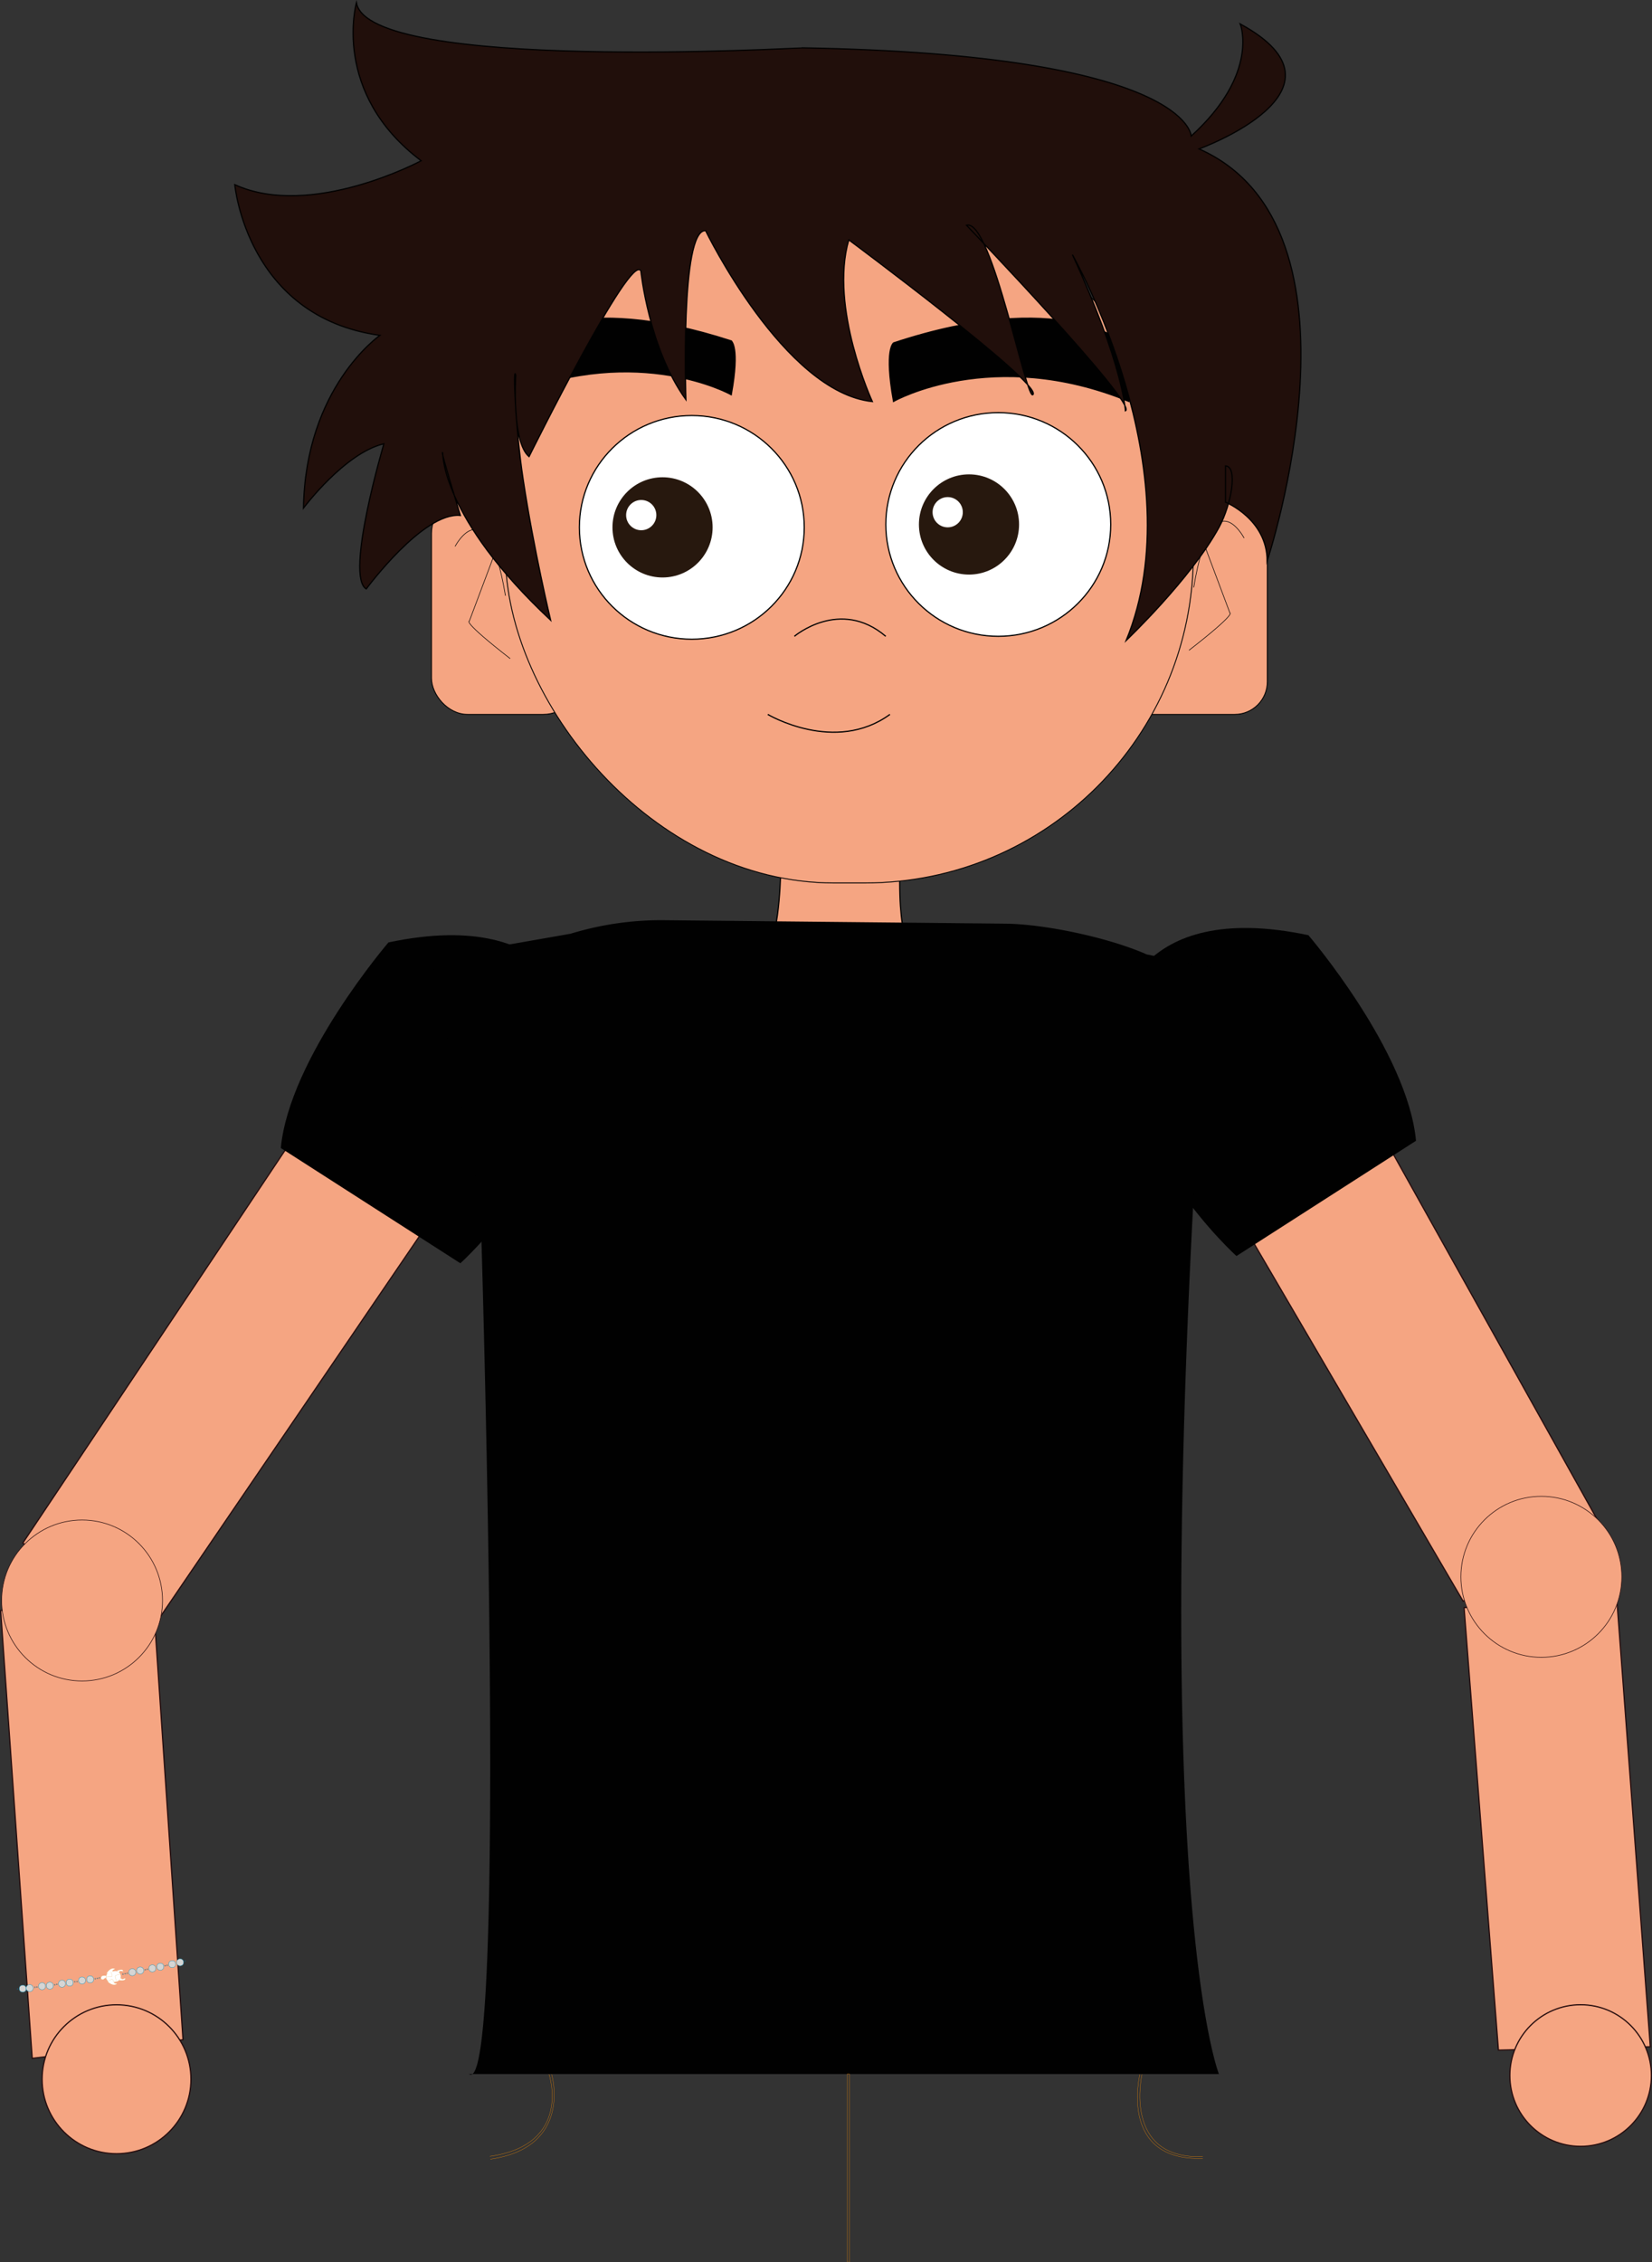 <svg id="Capa_1" data-name="Capa 1" xmlns="http://www.w3.org/2000/svg" viewBox="0 0 586.93 803.24"><rect x="0" y="0" width="586.93" height="803.24" fill="#333333" stroke="none"/><defs><style>.cls-1,.cls-10,.cls-6,.cls-9{fill:#f5a582;}.cls-1,.cls-6{stroke:#250c0d;}.cls-1,.cls-10,.cls-11,.cls-12,.cls-13,.cls-16,.cls-17,.cls-2,.cls-3,.cls-4,.cls-5,.cls-6,.cls-8,.cls-9{stroke-miterlimit:10;}.cls-1,.cls-12,.cls-13,.cls-17,.cls-9{stroke-width:0.43px;}.cls-12,.cls-16,.cls-2,.cls-5,.cls-8{fill:none;}.cls-2,.cls-4{stroke:#0391bf;}.cls-2,.cls-4,.cls-5,.cls-8{stroke-width:0.11px;}.cls-13,.cls-15,.cls-3{fill:#fff;}.cls-3{stroke:#d48b0a;stroke-width:0.04px;}.cls-4{fill:#d5d5d4;}.cls-5{stroke:#0b6684;}.cls-16,.cls-6{stroke-width:0.21px;}.cls-11,.cls-7{fill:#010101;}.cls-8{stroke:#df8109;}.cls-10,.cls-11,.cls-12,.cls-13,.cls-16,.cls-17,.cls-9{stroke:#010101;}.cls-10{stroke-width:0.32px;}.cls-11{stroke-width:0.86px;}.cls-14{fill:#27180e;}.cls-17{fill:#210f0b;}</style></defs><polygon class="cls-1" points="574.42 567.76 520.16 570.81 532.37 727.93 586.33 726.73 574.42 567.76"/><circle class="cls-1" cx="561.57" cy="736.95" r="25.14"/><polygon class="cls-1" points="0.23 571.84 54.37 567.01 65.02 724.24 11.45 730.85 0.23 571.84"/><circle class="cls-1" cx="41.4" cy="738.27" r="26.44"/><path class="cls-2" d="M5.58,763.86" transform="translate(0.23 -57.59)"/><path class="cls-3" d="M41,761.27l-1.4.18a1.94,1.94,0,0,1-2.16-1.69h0c0-.06,0-.11,0-.17a2,2,0,0,1,1.71-2l1.4-.18a1.94,1.94,0,0,1,2.16,1.69h0A1.94,1.94,0,0,1,41,761.27Z" transform="translate(0.23 -57.59)"/><path class="cls-3" d="M37.43,759.59l2.11-.19s0-1.7-.52-1.65" transform="translate(0.23 -57.59)"/><path class="cls-3" d="M42.34,758.73s-2.07,0-1.67.86l.5,1.48" transform="translate(0.23 -57.59)"/><path class="cls-3" d="M38.37,761s1-.83,1.35-.57a1.16,1.16,0,0,1,.41.88" transform="translate(0.23 -57.59)"/><path class="cls-3" d="M37.36,759.06s-1.42-.14-1.55.32c0,0-.74,1.21.72,1.11,0,0,.46-.68.94-.54" transform="translate(0.23 -57.59)"/><path class="cls-3" d="M37.52,758.36s1.55-2.7,3.29-1.63c0,0-1.45.33-.9.83" transform="translate(0.23 -57.59)"/><path class="cls-3" d="M37.86,761.09s2.16,2.24,3.59.78c0,0-1.49,0-1.08-.59" transform="translate(0.23 -57.59)"/><path class="cls-3" d="M41.26,757.33s2.43-1.07,2.29.28c0,0-1.74-.6-1.29.49" transform="translate(0.23 -57.59)"/><path class="cls-3" d="M42.1,760.72s2.62.45,2.16-.83c0,0-1.55,1-1.38-.15" transform="translate(0.23 -57.59)"/><circle class="cls-4" cx="8.08" cy="706.1" r="1.24"/><circle class="cls-4" cx="10.55" cy="705.92" r="1.24"/><circle class="cls-5" cx="12.41" cy="705.6" r="0.18"/><circle class="cls-5" cx="13.13" cy="705.54" r="0.18"/><circle class="cls-4" cx="14.94" cy="705.23" r="1.24"/><circle class="cls-4" cx="17.71" cy="705.03" r="1.24"/><circle class="cls-5" cx="19.46" cy="704.72" r="0.18"/><circle class="cls-5" cx="20.2" cy="704.57" r="0.18"/><circle class="cls-4" cx="22.03" cy="704.34" r="1.24"/><circle class="cls-4" cx="24.76" cy="703.97" r="1.24"/><circle class="cls-5" cx="26.6" cy="703.66" r="0.18"/><circle class="cls-5" cx="27.37" cy="703.6" r="0.18"/><circle class="cls-4" cx="32.03" cy="702.81" r="1.24"/><circle class="cls-5" cx="35.33" cy="702.29" r="0.18"/><circle class="cls-5" cx="34.61" cy="702.44" r="0.18"/><circle class="cls-5" cx="33.85" cy="702.58" r="0.18"/><circle class="cls-4" cx="29.15" cy="703.2" r="1.24"/><circle class="cls-5" cx="6.27" cy="706.24" r="0.18"/><circle class="cls-5" cx="43.69" cy="700.95" r="0.18"/><circle class="cls-4" cx="47" cy="700.28" r="1.24"/><circle class="cls-5" cx="44.47" cy="700.81" r="0.18"/><circle class="cls-4" cx="49.81" cy="699.66" r="1.24"/><circle class="cls-5" cx="45.21" cy="700.66" r="0.18"/><circle class="cls-4" cx="54.13" cy="698.91" r="1.24"/><circle class="cls-5" cx="51.61" cy="699.37" r="0.18"/><circle class="cls-4" cx="56.95" cy="698.3" r="1.24"/><circle class="cls-5" cx="52.35" cy="699.22" r="0.18"/><circle class="cls-4" cx="61.18" cy="697.39" r="1.24"/><circle class="cls-5" cx="58.67" cy="697.97" r="0.18"/><circle class="cls-4" cx="64" cy="696.76" r="1.24"/><circle class="cls-5" cx="59.41" cy="697.82" r="0.18"/><circle class="cls-5" cx="65.77" cy="696.28" r="0.18"/><polygon class="cls-1" points="136.51 355.69 8.09 547.9 56.04 575.38 182.94 389.15 173.9 365.25 157.3 355.69 136.51 355.69"/><circle class="cls-6" cx="29.16" cy="568.28" r="28.58"/><path class="cls-7" d="M205.2,420.64s-5.23-41.56-67.42-28.43c0,0-35.24,41.07-38.24,73l63.79,40.92S206.06,467.89,205.2,420.64Z" transform="translate(0.23 -57.59)"/><polygon class="cls-1" points="452.47 333.63 567.8 540.13 519.83 568.54 399.91 363.53 410.57 340.31 427.79 331.92 452.47 333.63"/><circle class="cls-6" cx="547.61" cy="559.87" r="28.58"/><path class="cls-7" d="M397.2,418.08s5.23-41.56,67.42-28.44c0,0,35.24,41.08,38.24,73l-63.79,40.92S396.34,465.32,397.2,418.08Z" transform="translate(0.23 -57.59)"/><path class="cls-8" d="M239.64,826.4" transform="translate(0.23 -57.59)"/><path class="cls-8" d="M220.07,795.29" transform="translate(0.23 -57.59)"/><path class="cls-8" d="M240.79,826.4" transform="translate(0.23 -57.59)"/><path class="cls-8" d="M221.22,795.29" transform="translate(0.23 -57.59)"/><path class="cls-8" d="M301.62,830.7" transform="translate(0.23 -57.59)"/><path class="cls-9" d="M277.15,365.69s-.13,22-4.56,29.18c-6.73,10.87,53.68,9.73,52.1,0,0,0-6,.17-5.19-29.18Z" transform="translate(0.23 -57.59)"/><rect class="cls-10" x="153.3" y="176.5" width="52.54" height="77.16" rx="12.83"/><rect class="cls-10" x="397.72" y="176.5" width="52.54" height="77.16" rx="11.59"/><rect class="cls-10" x="179.57" y="69.09" width="244.42" height="244.42" rx="116.69"/><path class="cls-11" d="M259.41,197.42s-32.56-18.06-77.44,0l1.64-18.6s20.25-18.06,75.8,0C259.41,178.82,262.42,180.73,259.41,197.42Z" transform="translate(0.23 -57.59)"/><path class="cls-11" d="M317.38,199.79s35-19.66,83.22,0l-1.76-20.26s-21.76-19.67-81.46,0C317.38,179.53,314.15,181.62,317.38,199.79Z" transform="translate(0.23 -57.59)"/><path class="cls-12" d="M282,283.52s16.21-13.79,32.46,0" transform="translate(0.23 -57.59)"/><path class="cls-12" d="M272.54,311.25s23.88,14.23,43.41,0" transform="translate(0.23 -57.59)"/><ellipse class="cls-13" cx="354.67" cy="186.22" rx="39.95" ry="39.71"/><circle class="cls-14" cx="344.27" cy="186.22" r="17.79"/><circle class="cls-15" cx="336.7" cy="181.87" r="5.37"/><ellipse class="cls-13" cx="245.79" cy="187.25" rx="39.95" ry="39.71"/><circle class="cls-14" cx="235.39" cy="187.25" r="17.79"/><circle class="cls-15" cx="227.82" cy="182.9" r="5.37"/><path class="cls-16" d="M161.45,251.6s11.39-21.77,17.89,17.51" transform="translate(0.23 -57.59)"/><path class="cls-16" d="M175.64,253.85l-9.13,24.29s-2.71-.09,14.52,13.3" transform="translate(0.23 -57.59)"/><path class="cls-16" d="M441.78,248.64s-11.38-21.77-17.89,17.52" transform="translate(0.23 -57.59)"/><path class="cls-16" d="M427.6,250.89l9.12,24.3s2.72-.09-14.51,13.29" transform="translate(0.23 -57.59)"/><path class="cls-17" d="M126.4,58.56s-9.06,32,23,56.11c0,0-39,20.88-66.21,8.49,0,0,4.19,47,51.58,53.5,0,0-26.49,18.27-27.18,61.34,0,0,14.63-19.58,28.57-22.84,0,0-13.94,47-6.27,51.55,0,0,20.21-27.41,33.45-26.1,0,0-7.47-24.32-6.27-22.19,0,0-.7,22.84,38.33,59.38,0,0-6-25.06-9.73-49.78-2.87-18.73-3.7-41.75-2.66-37.15,0,0-1.55,23.64,4.72,28.86,0,0,36.24-73.08,39.73-65.91,0,0,2.79,27.41,16,45.68,0,0-2.09-60.68,7-60,0,0,27.87,57.42,59.24,60.68,0,0-15.34-33.28-8.37-57.42,0,0,67.61,50.24,65.52,54.81s-14.64-62.64-23.7-60c0,0,61.33,64,56.45,65.9,0,0-.7-16.31-18.82-55.46,0,0,43.77,77,19.1,137,0,0,23-21.87,33-40.19,4.46-8.23,6.73-21.6,2.3-21.8v12.88s14.79,6,14.79,20.91c0,0,39.23-118.29-24.19-146.35,0,0,57.84-20.88,14.63-44.37,0,0,7,17.62-17.42,39.81,0,0-.7-29-138.34-31.32C284.61,74.55,130.59,83.35,126.4,58.56Z" transform="translate(0.23 -57.59)"/><path class="cls-7" d="M356.91,385.55l-121.07-1.23a110.11,110.11,0,0,0-33.38,4.81l-49.39,8.65,17.33,85.83s10.16,320.38-4,310.4H432.84s-22.75-56.11-8.95-312.39c0,0-1.79-68.2,13-79l-29.73-6.16C394,390.62,371.3,385.7,356.91,385.55Z" transform="translate(0.23 -57.59)"/><path class="cls-8" d="M195.75,794.09S203.46,820,174,824.23" transform="translate(0.23 -57.59)"/><path class="cls-8" d="M404.74,794.14s-7.67,30.9,22.37,29.8" transform="translate(0.23 -57.59)"/><path class="cls-8" d="M405.49,794.14s-7,30.25,21.62,29.19" transform="translate(0.23 -57.59)"/><path class="cls-8" d="M194.83,794.09s8.48,24.93-21,29.14" transform="translate(0.23 -57.59)"/><rect class="cls-8" x="301.01" y="736.42" width="0.83" height="66.76"/></svg>